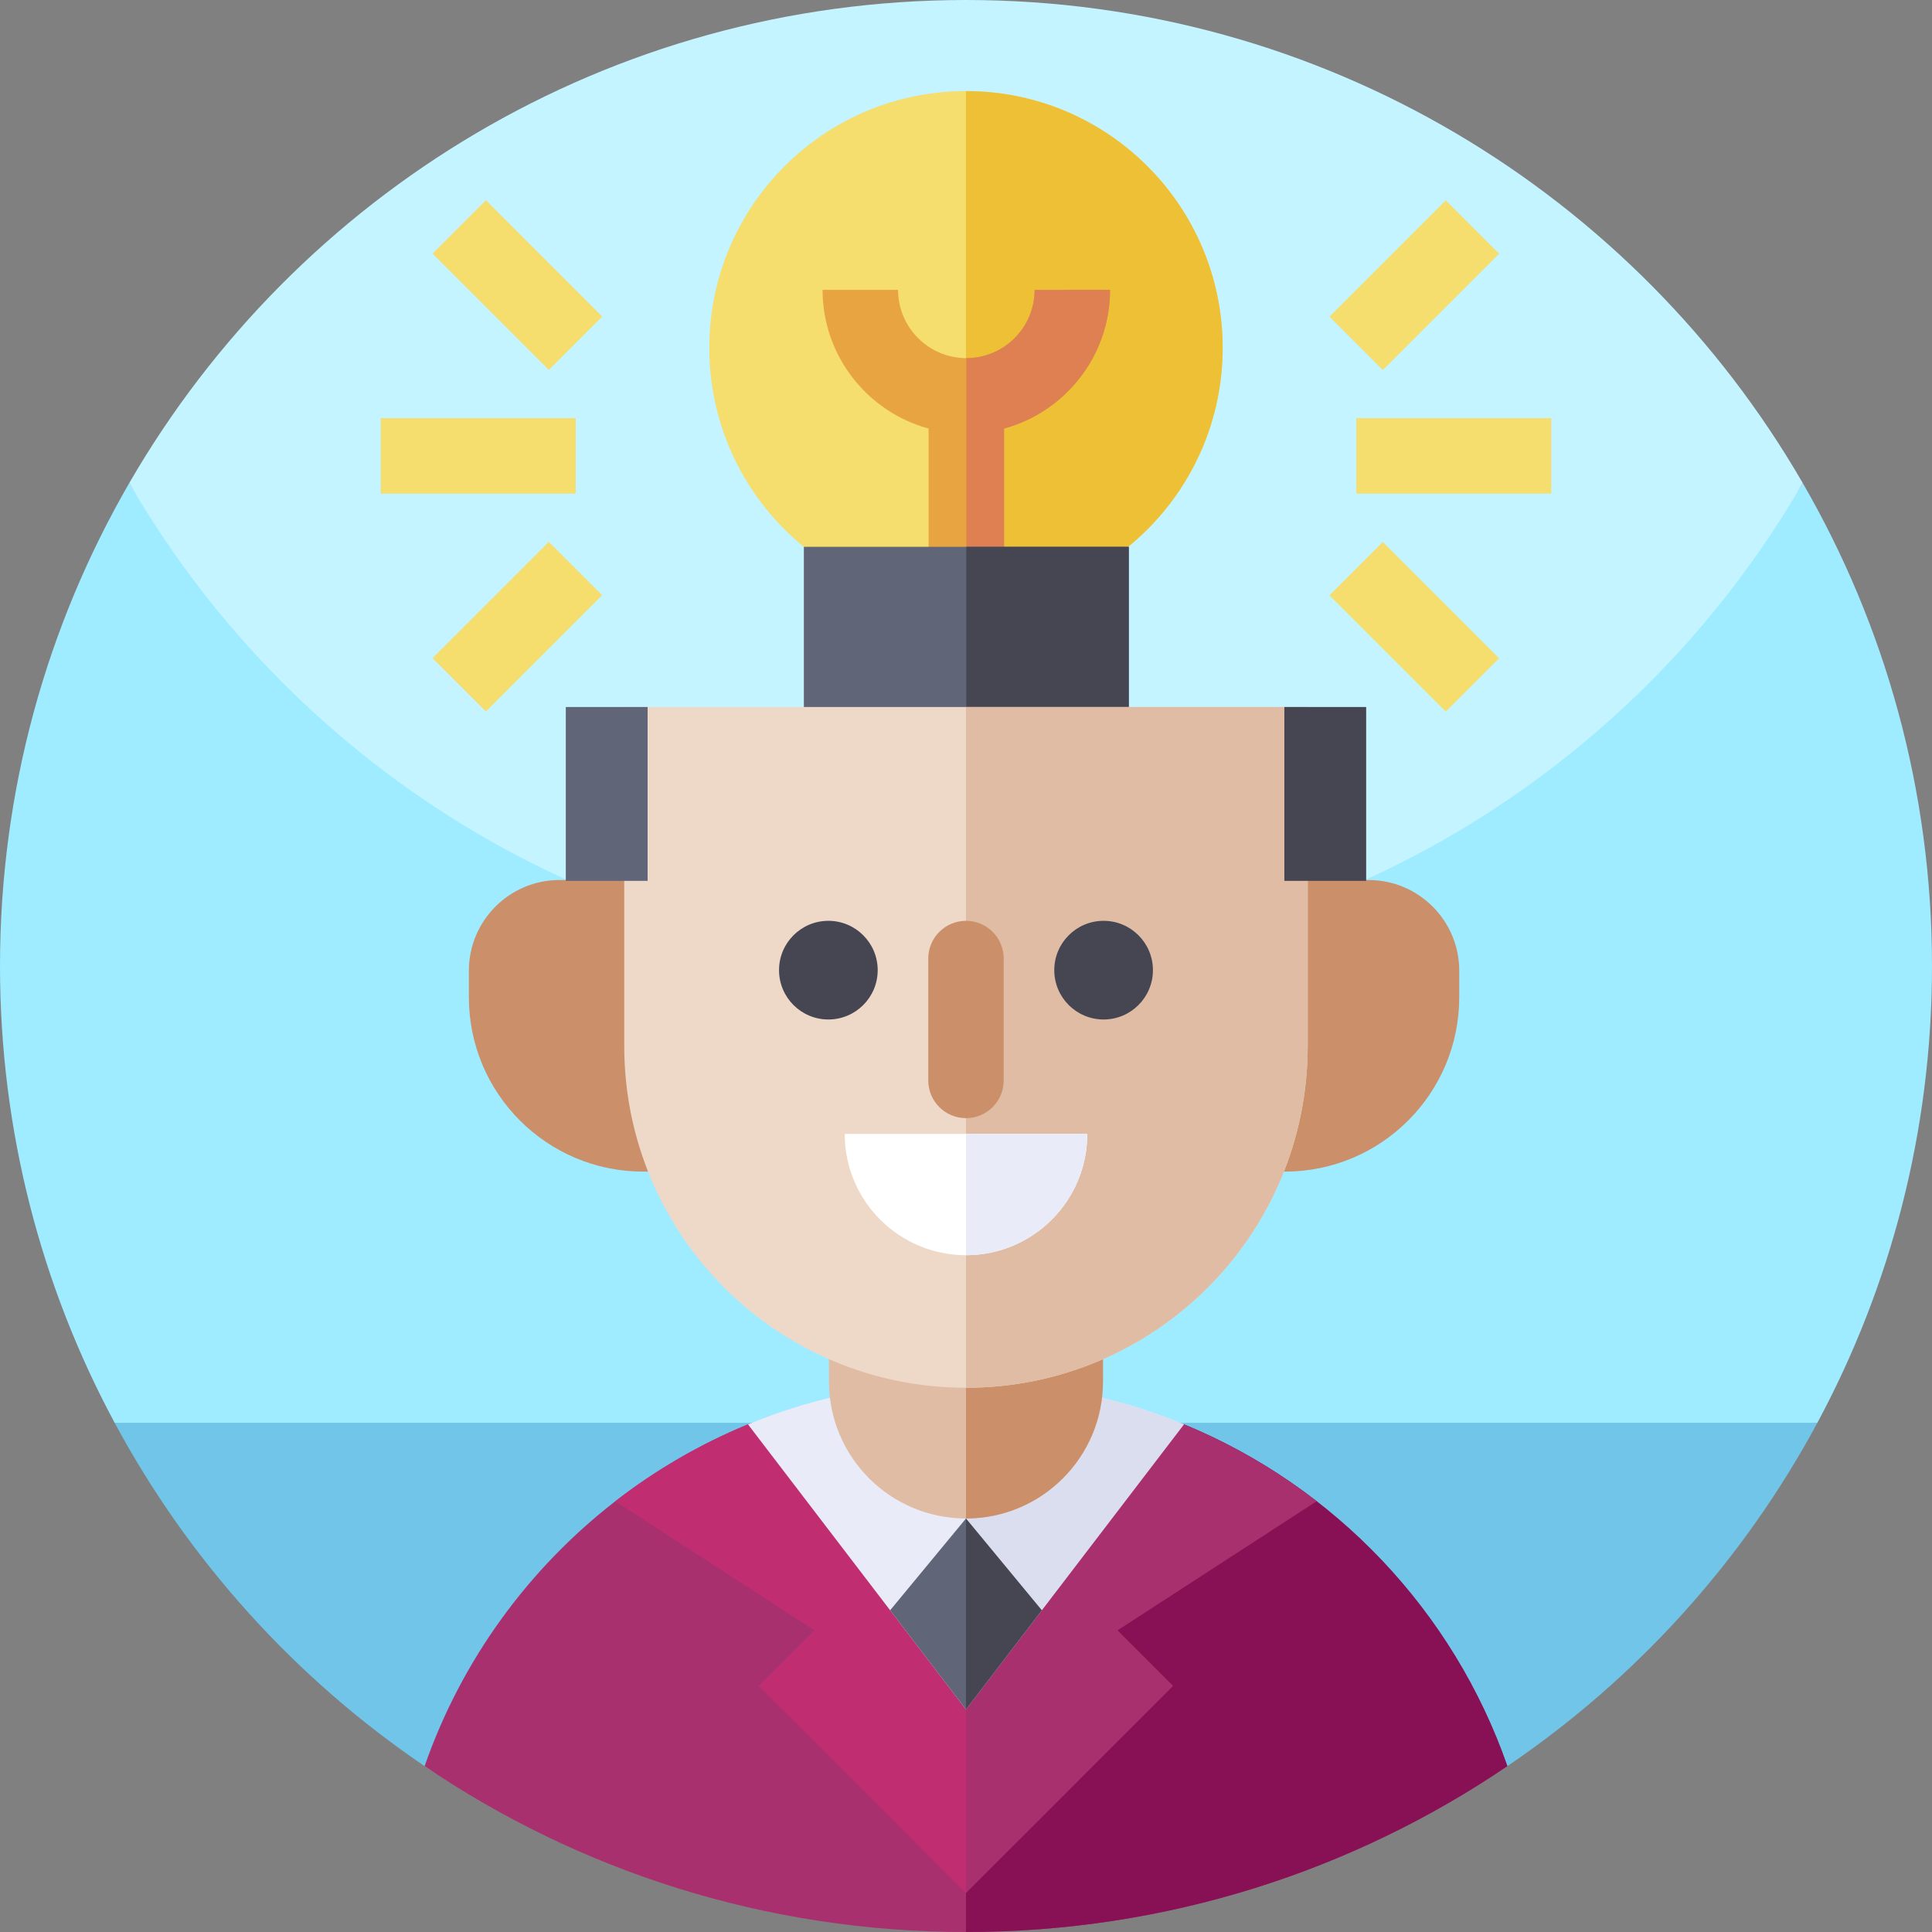 <svg id="Capa_1" enable-background="new 0 0 512 512" height="512" viewBox="0 0 512 512" width="512" xmlns="http://www.w3.org/2000/svg"><rect x="0" y="0" width="512" height="512" fill="#808080" stroke="none"/><g><g><path d="m512 256c0 43.79-11 85.02-30.39 121.07l-225.61 49.67-225.61-49.67c-19.39-36.05-30.39-77.28-30.39-121.07 0-46.63 12.47-90.34 34.26-128 41.698 72.091 399.22 76.52 443.48 0 21.79 37.66 34.26 81.37 34.26 128z" fill="#9febff"/><path d="m477.74 128c-44.26 76.52-126.99 128-221.74 128s-177.48-51.48-221.74-128c.01-.02.03-.05.04-.07 44.27-76.48 126.98-127.93 221.7-127.93s177.43 51.45 221.7 127.93c.01.02.03.05.04.07z" fill="#c4f4ff"/><path d="m481.61 377.07c-19.659 36.56-47.946 67.794-82.137 90.975-40.923 27.746-90.304 3.469-143.473 3.469s-102.55 24.277-143.473-3.469c-34.191-23.181-62.478-54.415-82.137-90.975z" fill="#70c5e9"/></g><g><path d="m324.02 92.17c0 37.57-30.45 68.03-68.03 68.03-37.57 0-68.02-30.46-68.02-68.03s30.45-68.03 68.02-68.03c37.58 0 68.03 30.46 68.03 68.03z" fill="#f5dd6e"/><path d="m324.02 92.17c0 37.57-30.45 68.03-68.03 68.03v-136.06c37.58 0 68.03 30.46 68.03 68.03z" fill="#eec036"/><path d="m294.18 76.82c0 17.54-11.93 32.35-28.09 36.75v59.18h-20v-59.18c-16.17-4.4-28.1-19.21-28.1-36.75h20c0 9.97 8.12 18.09 18.1 18.09 9.97 0 18.09-8.12 18.09-18.09z" fill="#e8a440"/><path d="m294.18 76.82c0 17.54-11.93 32.35-28.09 36.75v59.18h-10v-77.84c9.97 0 18.09-8.12 18.09-18.09z" fill="#de8051"/><path d="m399.47 468.04c-40.92 27.75-90.3 43.96-143.47 43.96s-102.55-16.21-143.47-43.96c9.76-28.05 27.52-52.36 50.54-70.2 10.67-8.27 22.48-15.15 35.15-20.37.37-.15.73-.28 1.1-.4 3-.97 6.05-.85 9.15 0 14.95 4.09 30.93 25.34 47.53 25.34s32.58-21.25 47.53-25.34c3.1-.85 6.15-.97 9.15 0 .37.12.73.25 1.1.4v.01c39.98 16.46 71.4 49.5 85.69 90.56z" fill="#a8306e"/><path d="m213.031 144.912h86.109v88.248h-86.109z" fill="#616578"/><path d="m256.086 144.912h43.054v88.248h-43.054z" fill="#464652"/><path d="m399.47 468.04c-40.92 27.75-90.3 43.96-143.47 43.96v-109.59c16.6 0 32.58-21.25 47.53-25.34 3.1-.85 6.15-.97 9.15 0 .37.12.73.25 1.1.4v.01c39.98 16.46 71.4 49.5 85.69 90.56z" fill="#815"/><path d="m313.775 377.472v.011l-15.993 43.578-41.783 31.975-41.814-32.647-15.961-42.917c17.809-7.33 37.32-11.372 57.775-11.372 20.456 0 39.966 4.043 57.776 11.372z" fill="#e9ecf8"/><path d="m313.77 377.47v.01l-15.99 43.58-41.78 31.98-.01-.01v-86.93h.01c20.45 0 39.97 4.04 57.77 11.37z" fill="#dbdeee"/><path d="m292.301 329.798v36.302c0 20.057-16.255 36.312-36.301 36.312-20.056 0-36.312-16.255-36.312-36.312v-36.301h72.613z" fill="#dfbca3"/><g fill="#cb8f69"><path d="m292.301 329.798v36.302c0 20.057-16.255 36.312-36.301 36.312v-72.613h36.301z"/><path d="m386.714 257.249v7.025c0 25.527-20.687 46.214-46.214 46.214h-66.344v-77.275h88.511c13.284-.001 24.047 10.762 24.047 24.036z"/><path d="m274.156 233.212v77.275h-103.695c-25.517 0-46.203-20.687-46.203-46.214v-7.025c0-13.273 10.763-24.036 24.036-24.036z"/></g><path d="m346.559 187.363v89.848c0 50.015-40.544 90.559-90.559 90.559-50.026 0-90.569-40.543-90.569-90.559v-89.848z" fill="#eed9c8"/><path d="m346.559 187.363v89.848c0 50.015-40.544 90.559-90.559 90.559v-180.407z" fill="#dfbca3"/><path d="m255.999 453.036-13.84 20.648 13.84 27.981 54.888-54.877-14.733-14.733 52.777-34.211c-10.669-8.275-22.482-15.153-35.157-20.372z" fill="#a8306e"/><path d="m255.999 453.036v48.629l-54.888-54.877 14.733-14.733-52.777-34.211c10.669-8.275 22.482-15.153 35.157-20.372z" fill="#c02e71"/><path d="m255.995 296.318c-5.518 0-9.992-4.474-9.992-9.992v-32.306c0-5.518 4.474-9.992 9.992-9.992 5.518 0 9.992 4.474 9.992 9.992v32.306c0 5.519-4.474 9.992-9.992 9.992z" fill="#cb8f69"/><g fill="#464652"><circle cx="219.525" cy="257.101" r="13.073"/><circle cx="292.465" cy="257.101" r="13.073"/></g><path d="m223.855 300.493c0 17.753 14.392 32.145 32.145 32.145s32.145-14.392 32.145-32.145z" fill="#fff"/><path d="m288.145 300.493c0 17.76-14.4 32.15-32.15 32.15v-32.15z" fill="#e9ecf8"/><path d="m255.999 402.412 20.106 24.328-20.106 26.296-6.52-25.312z" fill="#464652"/><path d="m256 402.412-20.106 24.328 20.105 26.296z" fill="#616578"/><g><path d="m149.942 187.363h21.681v46.074h-21.681z" fill="#616578"/><path d="m340.367 187.363h21.681v46.074h-21.681z" fill="#464652"/></g><g fill="#f5dd6e"><path d="m359.436 110.811h51.659v20h-51.659z"/><g><path d="m364.851 144.281h20v43.6h-20z" transform="matrix(.707 -.707 .707 .707 -7.644 313.707)"/><path d="m353.051 65.541h43.6v20h-43.6z" transform="matrix(.707 -.707 .707 .707 56.38 287.191)"/></g><path d="m100.894 110.811h51.659v20h-51.659z"/><g><path d="m115.339 156.081h43.6v20h-43.6z" transform="matrix(.707 -.707 .707 .707 -77.27 145.614)"/><path d="m127.138 53.741h20v43.6h-20z" transform="matrix(.707 -.707 .707 .707 -13.249 119.094)"/></g></g></g></g></svg>